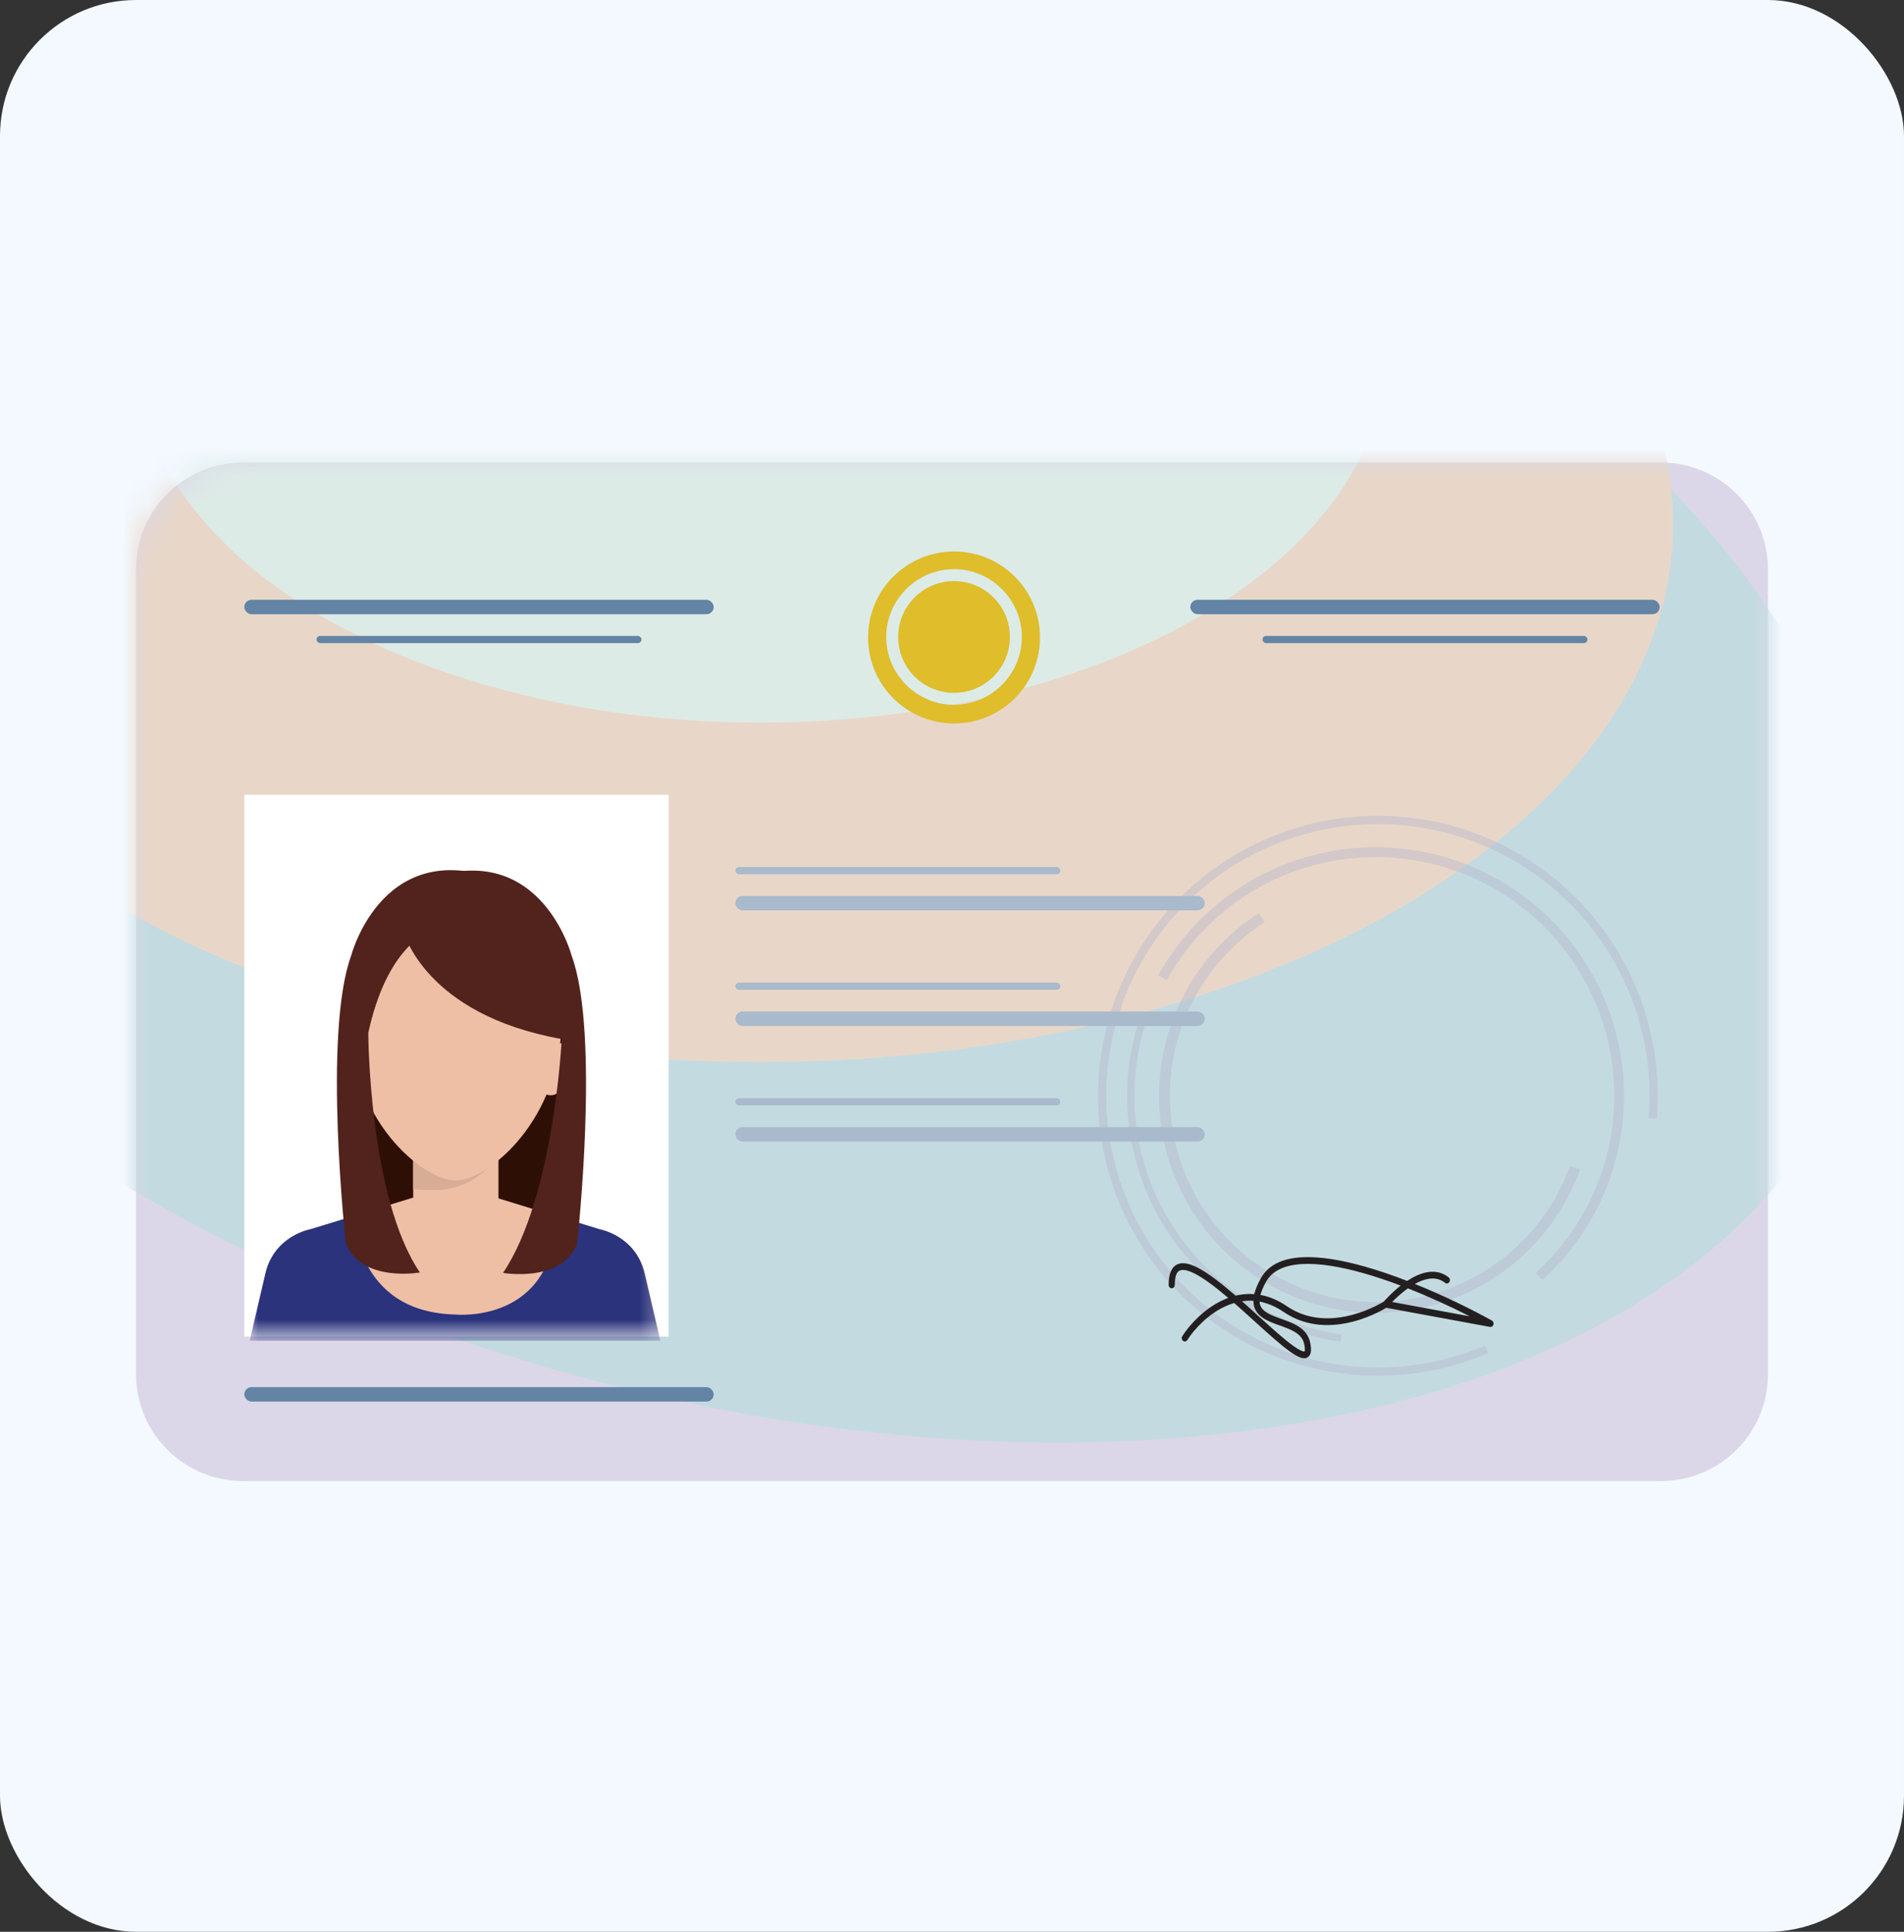 <svg width="70" height="71" viewBox="0 0 70 71" fill="none" xmlns="http://www.w3.org/2000/svg">
<rect x="0" y="0" width="70" height="71" fill="#333333" stroke="none"/>
<rect width="70" height="71" rx="5" fill="#F3F9FF"/>
<path d="M61.062 17H8.938C6.763 17 5 18.76 5 20.93V50.503C5 52.674 6.763 54.434 8.938 54.434H61.062C63.237 54.434 65 52.674 65 50.503V20.93C65 18.76 63.237 17 61.062 17Z" fill="#DBD7E8"/>
<mask id="mask0_4422_34765" style="mask-type:alpha" maskUnits="userSpaceOnUse" x="5" y="17" width="60" height="38">
<path d="M61.062 17H8.938C6.763 17 5 18.76 5 20.93V50.503C5 52.674 6.763 54.434 8.938 54.434H61.062C63.237 54.434 65 52.674 65 50.503V20.93C65 18.76 63.237 17 61.062 17Z" fill="#DBD7E8"/>
</mask>
<g mask="url(#mask0_4422_34765)">
<ellipse cx="27.965" cy="26.823" rx="41.877" ry="24.69" transform="rotate(15 27.965 26.823)" fill="#C3DBE0"/>
<ellipse cx="27.964" cy="19.256" rx="33.546" ry="19.779" fill="#E8D7C8"/>
<ellipse cx="27.965" cy="13.018" rx="22.965" ry="13.54" fill="#DDEBE7"/>
</g>
<g opacity="0.4">
<path d="M60.914 41.121C61.1 38.879 60.545 36.638 59.336 34.741C58.127 32.844 56.329 31.395 54.218 30.617C52.107 29.839 49.799 29.774 47.648 30.431C45.497 31.089 43.62 32.434 42.305 34.26C40.991 36.086 40.311 38.292 40.369 40.541C40.428 42.79 41.221 44.958 42.629 46.713C44.037 48.468 45.98 49.713 48.163 50.258C50.346 50.804 52.647 50.619 54.715 49.732L54.594 49.451C52.588 50.311 50.355 50.491 48.237 49.962C46.119 49.433 44.233 48.224 42.867 46.522C41.502 44.819 40.731 42.715 40.675 40.533C40.618 38.351 41.278 36.21 42.553 34.438C43.829 32.667 45.65 31.362 47.737 30.724C49.825 30.085 52.064 30.149 54.112 30.904C56.16 31.659 57.905 33.065 59.078 34.905C60.252 36.746 60.789 38.921 60.61 41.096L60.914 41.121Z" fill="#B4B4CC"/>
<path d="M56.697 47.053C57.682 46.163 58.462 45.07 58.981 43.849C59.5 42.627 59.747 41.307 59.705 39.981C59.663 38.654 59.331 37.353 58.735 36.168C58.139 34.982 57.291 33.941 56.251 33.116C55.211 32.291 54.004 31.703 52.714 31.392C51.424 31.081 50.081 31.055 48.78 31.316C47.479 31.577 46.25 32.118 45.179 32.901C44.108 33.685 43.221 34.693 42.579 35.855L42.896 36.03C43.513 34.915 44.365 33.947 45.393 33.194C46.422 32.441 47.602 31.922 48.851 31.672C50.101 31.421 51.39 31.446 52.629 31.745C53.868 32.043 55.027 32.608 56.026 33.4C57.024 34.192 57.838 35.192 58.411 36.331C58.984 37.469 59.302 38.719 59.343 39.993C59.383 41.266 59.146 42.534 58.647 43.707C58.148 44.88 57.4 45.93 56.454 46.784L56.697 47.053Z" fill="#B4B4CC"/>
<path d="M41.881 37.464C41.471 38.731 41.343 40.073 41.507 41.394C41.67 42.716 42.121 43.986 42.826 45.115C43.532 46.245 44.476 47.206 45.593 47.932C46.709 48.658 47.971 49.131 49.289 49.319L49.328 49.05C48.048 48.868 46.824 48.409 45.741 47.704C44.658 47 43.742 46.067 43.057 44.971C42.372 43.876 41.935 42.644 41.776 41.361C41.618 40.079 41.742 38.777 42.139 37.548L41.881 37.464Z" fill="#B4B4CC"/>
<path d="M46.283 33.557C45.216 34.241 44.327 35.17 43.69 36.267C43.053 37.363 42.687 38.596 42.622 39.862C42.556 41.128 42.794 42.392 43.314 43.548C43.835 44.705 44.623 45.72 45.614 46.511C46.606 47.301 47.771 47.845 49.014 48.095C50.257 48.346 51.542 48.296 52.762 47.951C53.982 47.606 55.102 46.975 56.03 46.111C56.958 45.246 57.666 44.173 58.096 42.98L57.721 42.845C57.312 43.978 56.639 44.998 55.758 45.819C54.877 46.64 53.812 47.239 52.653 47.567C51.494 47.895 50.274 47.942 49.093 47.704C47.912 47.466 46.805 46.95 45.863 46.199C44.922 45.448 44.172 44.483 43.678 43.385C43.184 42.286 42.958 41.086 43.02 39.883C43.082 38.68 43.43 37.509 44.035 36.467C44.64 35.425 45.484 34.543 46.498 33.893L46.283 33.557Z" fill="#B4B4CC"/>
</g>
<path fill-rule="evenodd" clip-rule="evenodd" d="M52.017 47.19C53.086 47.62 54.1 48.12 54.85 48.535C54.899 48.563 54.923 48.626 54.906 48.685C54.889 48.743 54.836 48.779 54.781 48.769L50.966 48.066C50.951 48.075 50.931 48.087 50.907 48.1C50.847 48.135 50.759 48.183 50.649 48.237C50.428 48.345 50.117 48.477 49.751 48.572C49.022 48.763 48.064 48.812 47.193 48.219C46.889 48.012 46.592 47.892 46.307 47.839C46.31 47.895 46.32 47.943 46.336 47.984C46.399 48.148 46.565 48.26 46.815 48.364C46.908 48.403 47.007 48.438 47.109 48.475C47.141 48.486 47.172 48.498 47.204 48.51C47.339 48.559 47.477 48.611 47.604 48.677C47.858 48.806 48.091 48.996 48.164 49.328C48.196 49.473 48.209 49.598 48.191 49.696C48.181 49.747 48.163 49.797 48.129 49.838C48.095 49.88 48.051 49.904 48.005 49.914C47.919 49.933 47.824 49.905 47.736 49.864C47.643 49.821 47.538 49.755 47.424 49.674C47.077 49.426 46.612 49.005 46.12 48.559C45.975 48.427 45.828 48.294 45.68 48.162C45.578 48.07 45.475 47.979 45.373 47.89C45.253 47.926 45.136 47.971 45.024 48.024C44.4 48.318 43.909 48.851 43.65 49.252C43.614 49.308 43.544 49.321 43.494 49.281C43.443 49.241 43.431 49.163 43.468 49.107C43.744 48.678 44.265 48.111 44.936 47.795C45.008 47.761 45.081 47.73 45.156 47.703C44.684 47.301 44.237 46.959 43.88 46.788C43.63 46.669 43.461 46.651 43.36 46.704C43.272 46.751 43.19 46.883 43.19 47.225C43.19 47.294 43.139 47.349 43.077 47.349C43.015 47.349 42.965 47.294 42.965 47.225C42.965 46.857 43.053 46.592 43.263 46.48C43.459 46.376 43.713 46.438 43.969 46.56C44.386 46.759 44.904 47.168 45.427 47.62C45.645 47.568 45.875 47.545 46.113 47.563C46.153 47.392 46.233 47.2 46.354 46.982C46.639 46.468 47.19 46.249 47.85 46.21C48.514 46.171 49.317 46.31 50.154 46.545C50.673 46.691 51.208 46.874 51.734 47.078C51.95 46.936 52.194 46.813 52.443 46.764C52.718 46.709 53.004 46.745 53.259 46.946C53.309 46.986 53.321 47.064 53.285 47.12C53.249 47.176 53.179 47.188 53.128 47.149C52.934 46.995 52.713 46.963 52.483 47.009C52.327 47.039 52.169 47.105 52.017 47.19ZM51.496 47.25C51.029 47.074 50.557 46.915 50.099 46.786C49.271 46.553 48.493 46.421 47.862 46.459C47.229 46.496 46.773 46.703 46.545 47.112C46.438 47.305 46.373 47.463 46.339 47.593C46.653 47.65 46.979 47.781 47.311 48.008C48.111 48.552 48.999 48.513 49.699 48.33C50.048 48.239 50.347 48.113 50.558 48.01C50.663 47.958 50.747 47.912 50.803 47.88C50.832 47.863 50.853 47.85 50.868 47.842C50.871 47.84 50.873 47.838 50.876 47.837C50.877 47.835 50.878 47.833 50.88 47.831C50.891 47.819 50.906 47.802 50.926 47.78C50.966 47.736 51.023 47.675 51.095 47.604C51.201 47.5 51.338 47.374 51.496 47.25ZM51.182 47.853C51.202 47.833 51.223 47.812 51.245 47.79C51.376 47.66 51.556 47.498 51.761 47.352C52.574 47.672 53.364 48.037 54.036 48.38L51.182 47.853ZM46.081 47.81C45.938 47.8 45.798 47.807 45.662 47.827C45.716 47.874 45.769 47.921 45.822 47.969C45.974 48.105 46.124 48.241 46.271 48.374C46.76 48.817 47.21 49.225 47.546 49.465C47.655 49.543 47.747 49.6 47.822 49.634C47.901 49.671 47.944 49.674 47.961 49.67C47.962 49.67 47.963 49.67 47.963 49.67C47.965 49.668 47.968 49.661 47.97 49.647C47.978 49.603 47.976 49.522 47.946 49.387C47.897 49.166 47.741 49.021 47.51 48.903C47.395 48.844 47.267 48.794 47.134 48.746C47.104 48.735 47.074 48.724 47.043 48.713C46.94 48.676 46.835 48.638 46.736 48.597C46.486 48.493 46.233 48.351 46.129 48.081C46.097 47.998 46.081 47.908 46.081 47.81Z" fill="#231F20"/>
<path d="M35.075 25.465C36.209 25.465 37.129 24.546 37.129 23.412C37.129 22.277 36.209 21.358 35.075 21.358C33.941 21.358 33.021 22.277 33.021 23.412C33.021 24.546 33.941 25.465 35.075 25.465Z" fill="#DFBD2B"/>
<path d="M35.075 20.269C33.337 20.269 31.915 21.674 31.915 23.429C31.915 25.167 33.319 26.589 35.075 26.589C36.813 26.589 38.235 25.185 38.235 23.429C38.235 21.674 36.813 20.269 35.075 20.269ZM35.075 25.905C33.706 25.905 32.582 24.781 32.582 23.412C32.582 22.042 33.706 20.919 35.075 20.919C36.444 20.919 37.568 22.042 37.568 23.412C37.568 24.781 36.444 25.905 35.075 25.905Z" fill="#DFBD2B"/>
<path d="M24.581 29.212H8.982V49.124H24.581V29.212Z" fill="white"/>
<mask id="mask1_4422_34765" style="mask-type:alpha" maskUnits="userSpaceOnUse" x="8" y="29" width="17" height="21">
<path d="M24.581 29.212H8.982V49.124H24.581V29.212Z" fill="white"/>
</mask>
<g mask="url(#mask1_4422_34765)">
<path d="M20.804 38.112H12.821V44.795H20.804V38.112Z" fill="#2E0F05"/>
<path d="M18.326 42.348H15.191V44.153H18.326V42.348Z" fill="#EFBFA5"/>
<path d="M16.078 43.74C16.583 43.725 17.073 43.557 17.455 43.312C17.776 43.113 18.021 42.868 18.22 42.593C18.25 42.532 18.296 42.471 18.342 42.41V42.348H15.191V43.709C15.482 43.74 15.788 43.74 16.078 43.74Z" fill="#D8AD96"/>
<path d="M20.651 37.424C20.651 34.519 18.908 32.852 16.767 32.836H16.751H16.736C14.58 32.852 12.852 34.519 12.852 37.424C12.852 41.186 15.559 43.389 16.767 43.389C17.929 43.373 20.651 41.186 20.651 37.424Z" fill="#EFBFA5"/>
<path d="M20.253 38.495L20.039 40.207C20.911 40.59 21.048 38.586 21.048 38.586C20.85 38.082 20.253 38.495 20.253 38.495Z" fill="#EFBFA5"/>
<path d="M12.515 38.571C12.515 38.571 12.653 40.59 13.524 40.192L13.31 38.495C13.31 38.495 12.714 38.082 12.515 38.571Z" fill="#EFBFA5"/>
<path d="M15.191 44.015L11.414 45.178C11.414 45.178 10.099 45.407 9.762 46.783L9.181 49.292H16.705H16.767H24.291L23.71 46.799C23.373 45.422 22.058 45.193 22.058 45.193L18.281 44.031H15.191V44.015Z" fill="#EFBFA5"/>
<path d="M20.452 44.688L22.043 45.178C22.043 45.178 23.358 45.407 23.694 46.784L24.276 49.276H16.767H16.705H9.181L9.762 46.784C10.099 45.407 11.414 45.178 11.414 45.178L13.02 44.688C13.02 44.688 13.02 48.221 16.736 48.313C16.736 48.313 20.376 48.695 20.452 44.688Z" fill="#2A337C"/>
<path d="M14.84 34.243C14.84 34.243 15.604 37.286 20.651 38.189C20.651 38.189 20.376 43.985 18.495 46.783C18.495 46.783 20.636 47.166 21.217 45.713C21.217 45.713 22.073 38.005 21.018 35.13C21.018 35.13 19.81 30.496 15.222 32.5C15.192 32.515 14.091 32.836 14.84 34.243Z" fill="#52231C"/>
<path d="M19.076 34.243C19.076 34.243 14.855 31.98 13.54 37.959C13.54 37.959 13.555 43.985 15.436 46.768C15.436 46.768 13.295 47.151 12.714 45.698C12.714 45.698 11.858 37.99 12.913 35.115C12.913 35.115 14.121 30.481 18.709 32.484C18.709 32.515 19.826 32.836 19.076 34.243Z" fill="#52231C"/>
</g>
<rect x="8.982" y="22.044" width="17.257" height="0.531" rx="0.265" fill="#6384A5"/>
<rect x="11.637" y="23.372" width="11.947" height="0.265" rx="0.133" fill="#6384A5"/>
<rect x="8.982" y="50.982" width="17.257" height="0.531" rx="0.265" fill="#6384A5"/>
<rect x="43.761" y="22.044" width="17.257" height="0.531" rx="0.265" fill="#6384A5"/>
<rect x="46.416" y="23.372" width="11.947" height="0.265" rx="0.133" fill="#6384A5"/>
<rect x="27.035" y="31.867" width="11.947" height="0.265" rx="0.133" fill="#A8BACB"/>
<rect x="27.035" y="32.929" width="17.257" height="0.531" rx="0.265" fill="#A8BACB"/>
<rect x="27.035" y="36.115" width="11.947" height="0.265" rx="0.133" fill="#A8BACB"/>
<rect x="27.035" y="37.177" width="17.257" height="0.531" rx="0.265" fill="#A8BACB"/>
<rect x="27.035" y="40.363" width="11.947" height="0.265" rx="0.133" fill="#A8BACB"/>
<rect x="27.035" y="41.425" width="17.257" height="0.531" rx="0.265" fill="#A8BACB"/>
</svg>
